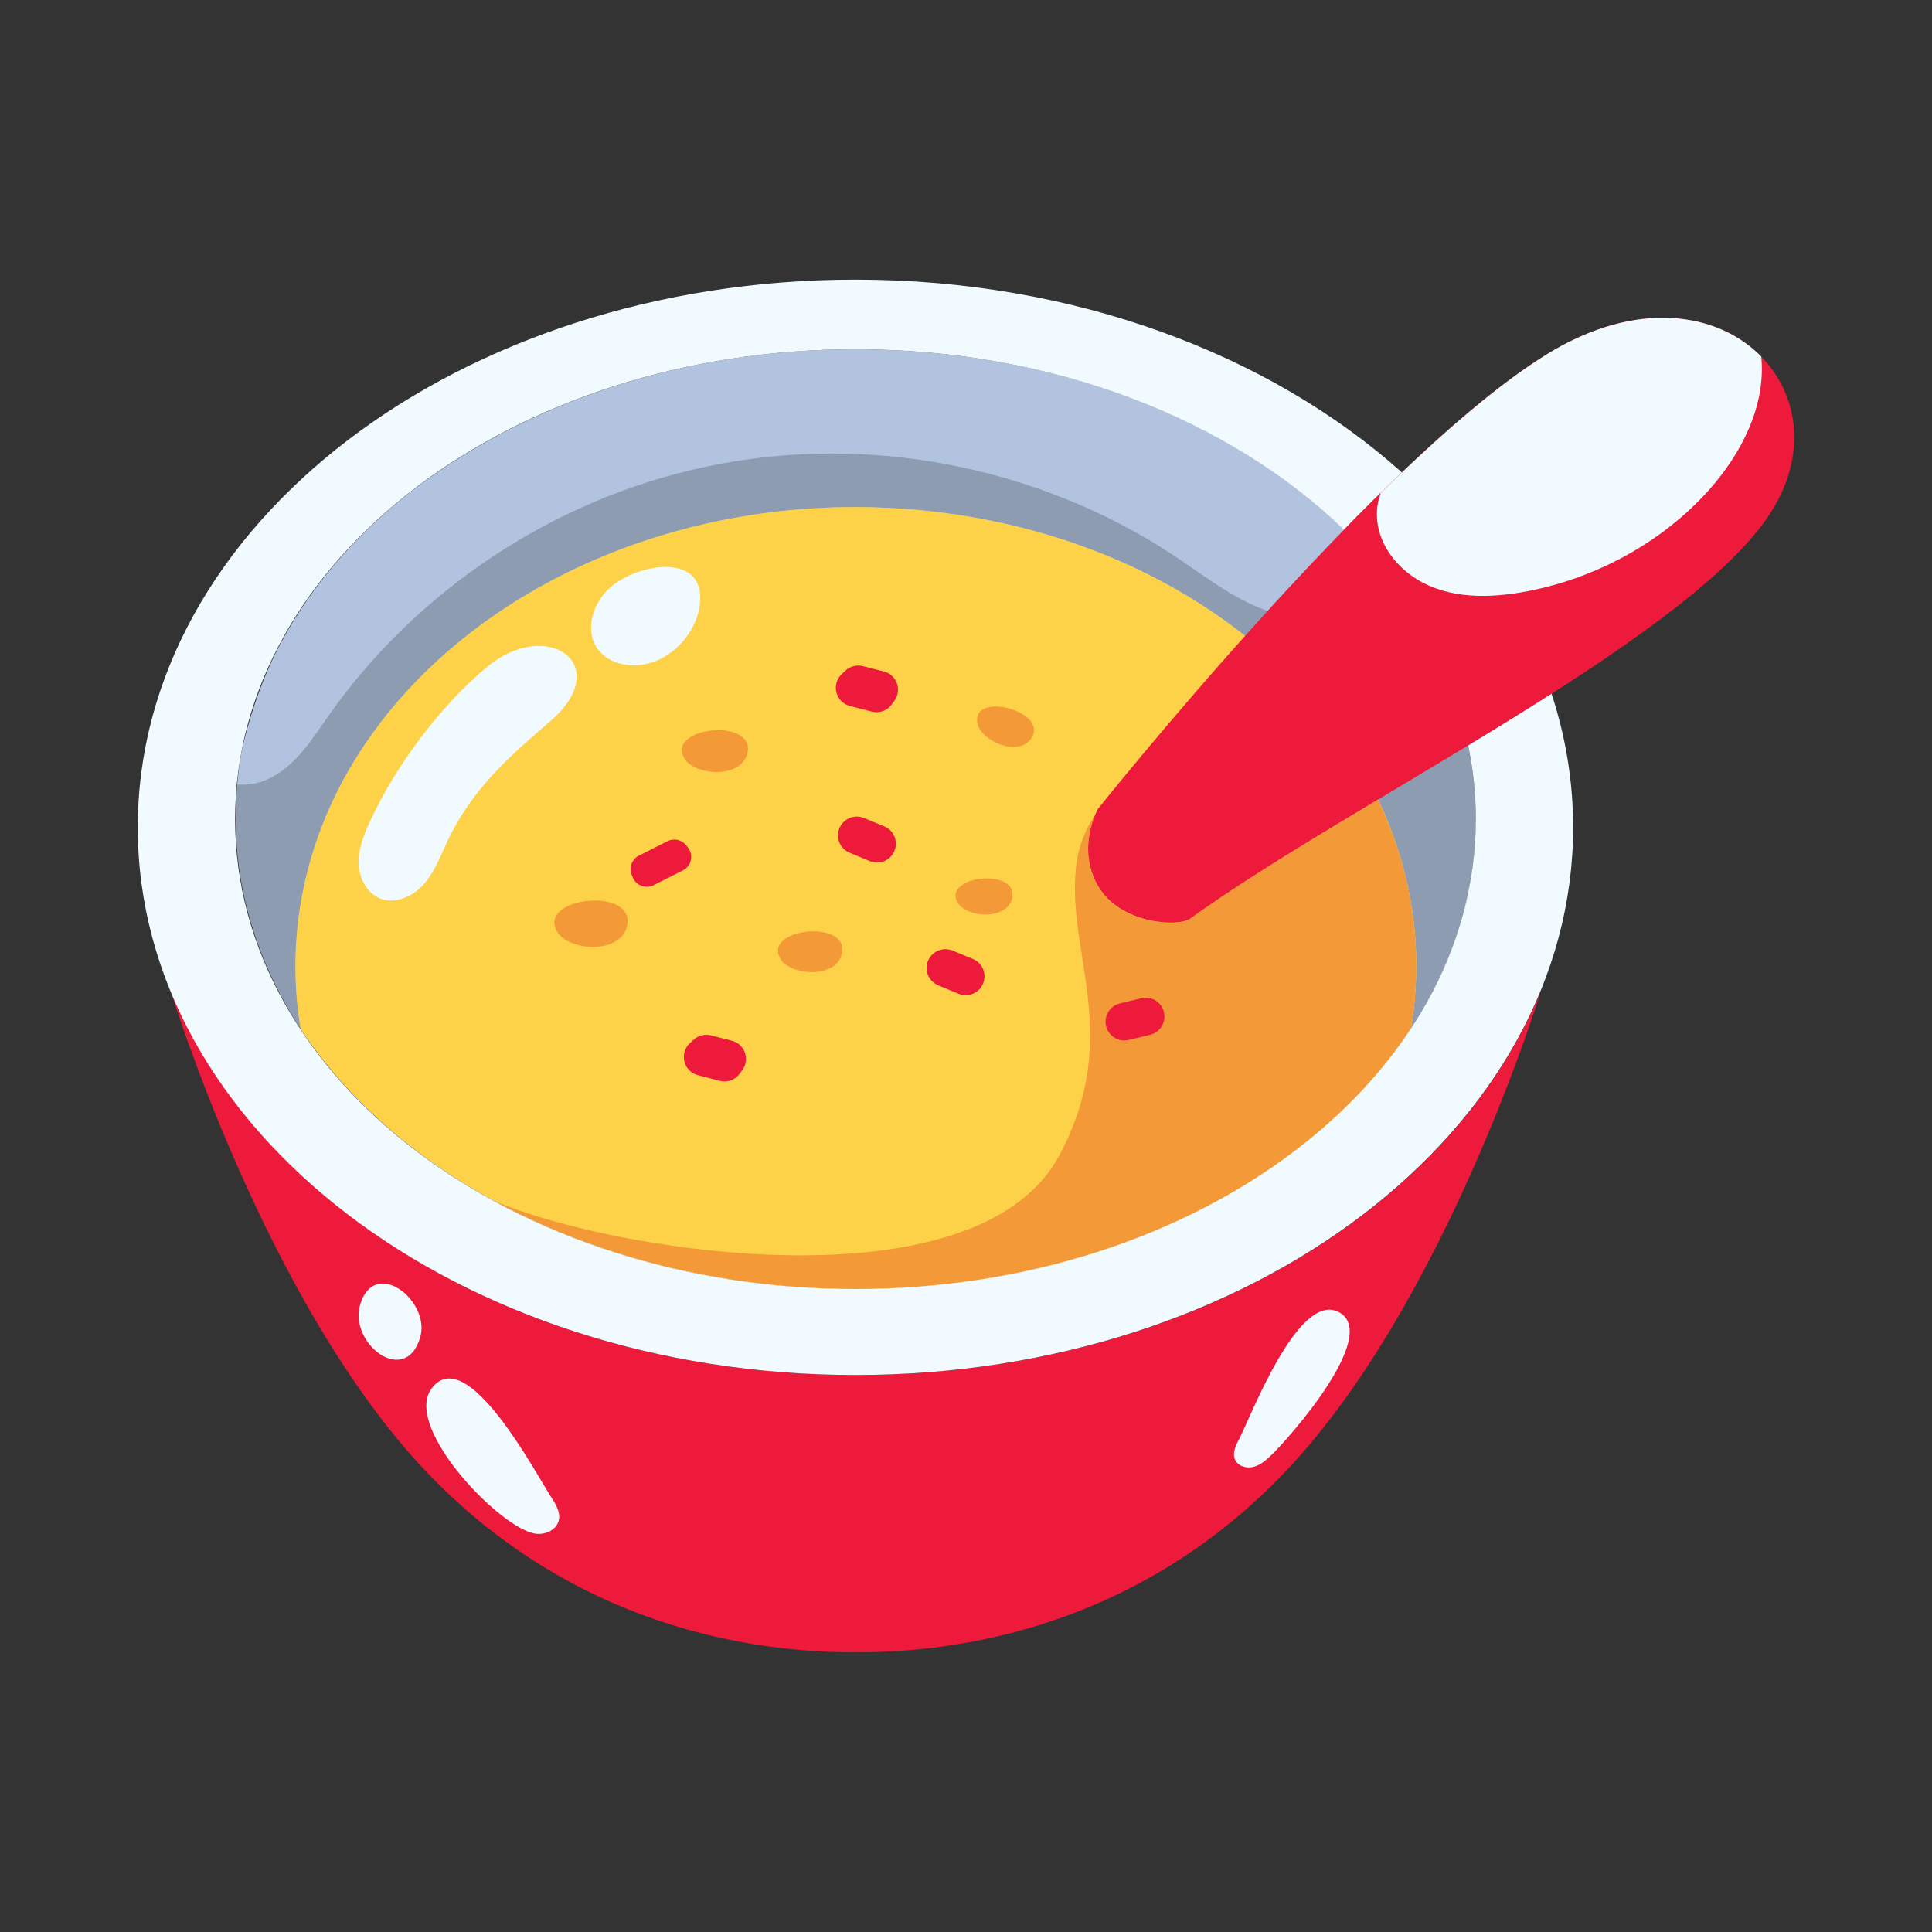 <svg xmlns="http://www.w3.org/2000/svg" xmlns:xlink="http://www.w3.org/1999/xlink" version="1.1" id="svg-edited-version" x="0px" y="0px" viewBox="0 0 595.28 595.28" enable-background="new 0 0 595.28 595.28" xml:space="preserve" class="injected-svg" data-src="https://preview.pixlr.com/images/svg/100/1/22a629d34bafd3fdecc86582c62f863813fb8309534757d26a086e86c569b8bf.svg">
<rect x="0" y="0" width="595.28" height="595.28" fill="#333333" stroke="none"/>
<g>
	<path fill="#B1C3DF" d="M452.449,275.091c4.751-23.001,1.976-46.895-7.44-68.352c-8.767-19.976-22.689-37.217-39.294-51.215   c-17.872-15.066-38.809-26.355-60.776-34.201c-23.576-8.42-48.5-12.806-73.501-13.581c-25.405-0.788-50.972,2.163-75.415,9.192   c-23.209,6.675-45.52,17.038-65.068,31.281c-18.032,13.138-33.652,29.834-44.263,49.563c-5.24,9.743-8.868,19.987-11.556,30.696   c-1.28,5.104-1.877,10.499-2.242,15.742c-0.415,5.942-0.352,11.916,0.174,17.849c2.061,23.244,11.371,45.102,25.638,63.458   c13.961,17.963,32.044,32.564,51.866,43.605c21.086,11.746,44.262,19.645,67.976,23.982c24.94,4.561,50.638,5.281,75.802,2.209   c24.385-2.979,48.384-9.619,70.603-20.146c20.6-9.762,39.736-22.951,55.263-39.717c15.519-16.756,27.092-36.984,32.023-59.386   c0.08-0.366,0.159-0.732,0.236-1.1c-0.024,0.116-0.048,0.232-0.072,0.349c0.484-2.238,0.932-4.485,1.391-6.729   C453.354,270.737,452.876,273.032,452.449,275.091C454.004,267.563,452.3,275.811,452.449,275.091z" originalFill="#B1C3DF"/>
	<path opacity="0.2" d="M92.645,317.012c-3.96-23.59-0.407-48.171,9.678-69.831c9.356-20.093,23.998-37.466,41.313-51.186   c18.244-14.455,39.482-24.949,61.78-31.495c24.326-7.14,49.976-9.635,75.232-7.56c24.247,1.993,48.251,8.1,70.218,18.625   c20.351,9.75,39.021,23.321,53.817,40.421c14.854,17.166,25.524,37.965,29.714,60.343c1.385,7.393,2.052,14.914,1.963,22.435   c-0.048,4.031-0.307,8.058-0.768,12.062c-0.223,1.939-0.494,3.875-0.811,5.801c-0.15,0.922-1.044,1.852-1.573,2.617   c-0.585,0.844-1.179,1.68-1.779,2.512c13.31-18.398,21.823-40.349,23.144-63.099c0.355-6.133,0.133-12.252-0.471-18.362   c0.057,0.577,0.119,1.152,0.181,1.729c-0.953-9.012-2.839-17.938-5.848-26.55c-3.69-10.563-8.869-20.585-15.173-29.821   c-2.775-4.066-5.77-7.982-8.959-11.732c-1.696-1.994-3.447-3.941-5.253-5.836c-0.96-1.007-1.947-1.988-2.917-2.986   c-0.434-0.446-1.281-1.793-1.939-1.905c-8.02,8.216-15.873,16.593-23.604,25.08c-10.938-3.868-20.033-11.298-29.624-17.583   c-10.367-6.793-21.447-12.505-32.953-17.106c-23.141-9.253-48.098-14.011-73.023-13.845c-24.97,0.167-49.762,5.377-72.693,15.252   c-21.6,9.3-41.49,22.565-58.36,38.951c-8.292,8.054-15.853,16.863-22.514,26.311c-4.937,7.003-9.823,15.044-17.616,19.204   c-1.892,1.009-3.934,1.732-6.053,2.073c-1.068,0.172-2.15,0.248-3.232,0.232c-0.281-0.004-0.563-0.014-0.844-0.03   c-0.444-0.025-0.557-0.21-0.604,0.312c-0.073,0.823-0.138,1.647-0.193,2.472c-0.393,5.87-0.316,11.769,0.213,17.627   c1.057,11.693,3.92,23.211,8.396,34.063c2.099,5.085,4.461,10.253,7.414,14.908C90.149,313.08,91.397,315.047,92.645,317.012z" fill="#000000" originalFill="#000000"/>
	<path fill="#FED248" d="M436.376,297.604c0-23.935-7.62-47.41-20.809-67.302c-12.797-19.302-30.406-35.141-50.235-46.978   c-20.898-12.476-44.246-20.529-68.243-24.387c-24.941-4.009-50.508-3.584-75.264,1.486c-23.641,4.842-46.494,13.868-66.646,27.205   c-19.175,12.692-35.924,29.353-47.505,49.303c-12.248,21.099-18.22,45.445-16.297,69.825c0.25,3.18,0.631,6.35,1.139,9.5   c0.216,1.34,1.286,2.5,2.057,3.607c0.854,1.223,1.726,2.432,2.617,3.629c3.429,4.596,7.139,8.982,11.08,13.146   c7.936,8.387,16.801,15.873,26.276,22.461c19.875,13.82,42.387,23.688,65.742,29.912c24.646,6.566,50.36,9.105,75.823,7.863   c25.151-1.227,50.193-6.201,73.723-15.225c22.182-8.508,43.15-20.658,60.757-36.686c6.771-6.164,13.031-12.896,18.591-20.174   c1.412-1.848,2.778-3.73,4.096-5.646c0.64-0.93,1.382-1.777,1.563-2.9c0.207-1.283,0.395-2.568,0.561-3.857   C436.036,307.486,436.376,302.545,436.376,297.604z" originalFill="#FED248"/>
	<path fill="#F49937" d="M424.585,246.422c7.548,15.882,11.791,33.115,11.791,51.182c0,6.587-0.597,13.06-1.661,19.408   c-31.353,47.512-96.144,80.156-171.037,80.156c-41.504,0-79.892-10.039-111.221-27.064c36.914,15.689,148.592,33.504,174.017-14.27   c19.418-36.482,2.297-61.814,5.024-88.336c0.665-6.466,2.801-11.79,5.919-16.427c-1.561,3.66-4.424,12.756,0.815,21.924   c6.759,11.827,24.766,12.783,28.395,10.167C382.14,271.982,402.758,259.495,424.585,246.422z M213.6,226.628   c-3.086,1.55-4.717,4.126-2.479,7.457c1.686,2.509,7.165,4.426,12.071,3.609c5.383-0.896,7.381-4.318,7.254-7.229   C230.184,224.425,219.357,223.739,213.6,226.628z M243.125,288.564c-3.011,1.511-4.6,4.023-2.418,7.272   c1.643,2.446,6.987,4.316,11.771,3.519c5.249-0.873,7.197-4.21,7.074-7.05C259.299,286.415,248.74,285.746,243.125,288.564z    M174.713,279.299c-3.42,1.716-5.227,4.571-2.747,8.262c1.867,2.78,7.938,4.904,13.375,3.999c5.964-0.992,8.179-4.784,8.038-8.01   C193.09,276.857,181.093,276.097,174.713,279.299z M297.451,272.075c-2.662,1.336-4.068,3.56-2.139,6.434   c1.453,2.165,6.182,3.818,10.414,3.114c4.645-0.773,6.368-3.725,6.26-6.238C311.761,270.173,302.419,269.582,297.451,272.075z    M305.619,217.749c-3.046,0.313-5.207,1.937-4.399,5.401c0.608,2.609,4.548,5.921,8.87,6.787c4.744,0.95,7.476-1.259,8.287-3.712   C320.059,221.135,311.3,217.164,305.619,217.749z" originalFill="#F49937"/>
	<path fill="#ED1A3B" d="M338.279,249.253c0,0,86.171-108.136,138.549-140.239c52.379-32.103,94.619,11.828,67.585,50.688   c-27.034,38.861-128.31,87.745-177.738,123.373c-3.63,2.616-21.637,1.66-28.396-10.167S338.279,249.253,338.279,249.253z    M263.683,423.662c-99.114,0-182.995-49.764-211.088-118.334l0,0c0,0,29.242,96.078,78.663,148.033   c49.422,51.957,108.981,55.758,132.425,55.758s83.003-3.801,132.424-55.758c49.422-51.955,78.664-148.033,78.664-148.033l0,0   C446.678,373.898,362.797,423.662,263.683,423.662z M196.847,263.653l8.811-4.466c1.954-0.991,4.336-0.483,5.716,1.219l0.559,0.688   c1.871,2.306,1.132,5.751-1.521,7.087l-9.053,4.557c-2.431,1.224-5.39,0.109-6.407-2.416l-0.314-0.781   C193.731,267.303,194.692,264.745,196.847,263.653z M213.629,320.42l-1.118,1.057c-3.306,3.127-1.876,8.67,2.53,9.807l6.742,1.74   c2.317,0.6,4.764-0.291,6.155-2.238l0.824-1.156c2.367-3.311,0.665-7.967-3.28-8.971l-6.45-1.643   C217.109,318.527,215.069,319.057,213.629,320.42z M260.47,206.652l-1.117,1.057c-3.306,3.126-1.876,8.669,2.529,9.807l6.743,1.741   c2.317,0.598,4.763-0.292,6.155-2.239l0.825-1.155c2.366-3.312,0.664-7.968-3.28-8.972l-6.451-1.642   C263.95,204.76,261.912,205.29,260.47,206.652z M287.048,294.312L287.048,294.312c-2.736,2.954-1.694,7.729,2.023,9.274   l6.246,2.598c2.719,1.131,5.852,0.039,7.281-2.535l0.011-0.02c1.68-3.025,0.345-6.84-2.855-8.159l-6.258-2.577   C291.262,291.972,288.69,292.538,287.048,294.312z M340.677,314.127L340.677,314.127c-0.466,3.998,3.194,7.238,7.107,6.293   l6.575-1.59c2.861-0.691,4.748-3.42,4.383-6.342l-0.003-0.021c-0.43-3.436-3.759-5.727-7.12-4.902l-6.572,1.611   C342.699,309.752,340.957,311.725,340.677,314.127z M259.739,253.454L259.739,253.454c-2.736,2.954-1.693,7.729,2.023,9.275   l6.247,2.597c2.718,1.13,5.852,0.039,7.28-2.535l0.011-0.02c1.681-3.026,0.346-6.84-2.854-8.159l-6.258-2.578   C263.954,251.115,261.382,251.68,259.739,253.454z" originalFill="#ED1A3B"/>
	<path fill="#F1FAFE" d="M452.359,229.681c8.71-5.282,17.351-10.608,25.691-15.936c4.33,13.178,6.656,26.963,6.656,41.166   c0,93.198-99.002,168.75-221.128,168.75c-122.127,0-221.13-75.553-221.13-168.75c0-93.199,99.003-168.751,221.13-168.751   c67.431,0,127.77,23.061,168.328,59.379l0.001,0c0.023-0.022,0.047-0.045,0.071-0.067c-5.975,5.694-11.977,11.657-17.901,17.728   c-34.99-33.822-89.372-55.583-150.499-55.583c-105.564,0-191.139,64.818-191.139,144.775c0,79.956,85.574,144.776,191.139,144.776   c105.563,0,191.139-64.82,191.139-144.776C454.718,244.664,453.898,237.082,452.359,229.681z M436.486,178.423   c10.075,6.241,22.602,5.924,33.852,3.799c21.396-4.042,41.993-15.182,56.481-31.542c9.743-11.002,17.371-25.75,15.842-40.83   c-13.29-13.531-38.133-17.802-65.812-0.838c-15.268,9.358-33.407,25.18-51.446,42.897   C421.632,162.414,427.518,172.869,436.486,178.423z M114.099,252.874c-1.897,4.085-3.646,8.401-3.595,12.906   c0.052,4.506,2.323,9.263,6.485,10.992c4.625,1.921,10.099-0.459,13.455-4.177c3.355-3.718,5.153-8.536,7.263-13.079   c7.397-15.931,18.669-26.029,31.679-37.161c20.31-17.379-0.708-32.36-19.334-16.856   C135.637,217.497,122.013,235.832,114.099,252.874z M215.331,187.988c-1.516,7.247-7.505,13.889-14.523,16.135   c-5.905,1.891-13.279,0.748-16.798-4.358c-4.044-5.871-1.194-14.436,4.28-19.002c4.967-4.141,13.27-6.854,19.451-5.869   C213.259,175.773,217.084,179.599,215.331,187.988z M157.122,468.791c3.098,2.133,5.9,3.508,7.996,3.773   c2.948,0.373,6.342-1.199,7.043-4.086c0.604-2.484-0.865-4.951-2.27-7.086c-4.58-6.967-26.383-48.572-37.074-33.322   C126.052,437.723,144.171,459.875,157.122,468.791z M129.455,412.115c-4.563,15.381-22.255,1.75-18.411-10.391   c0.788-2.486,1.947-4.141,3.312-5.117C120.917,391.902,132.203,402.854,129.455,412.115z M412.607,404.332   c12.721,6.994-15.504,38.887-20.957,44.078c-1.586,1.51-3.313,3.014-5.434,3.561c-2.122,0.547-4.73-0.184-5.65-2.172   c-0.925-2.002,0.127-4.314,1.161-6.264C385.092,437.199,400.061,397.432,412.607,404.332z" originalFill="#F1FAFE"/>
</g>
</svg>